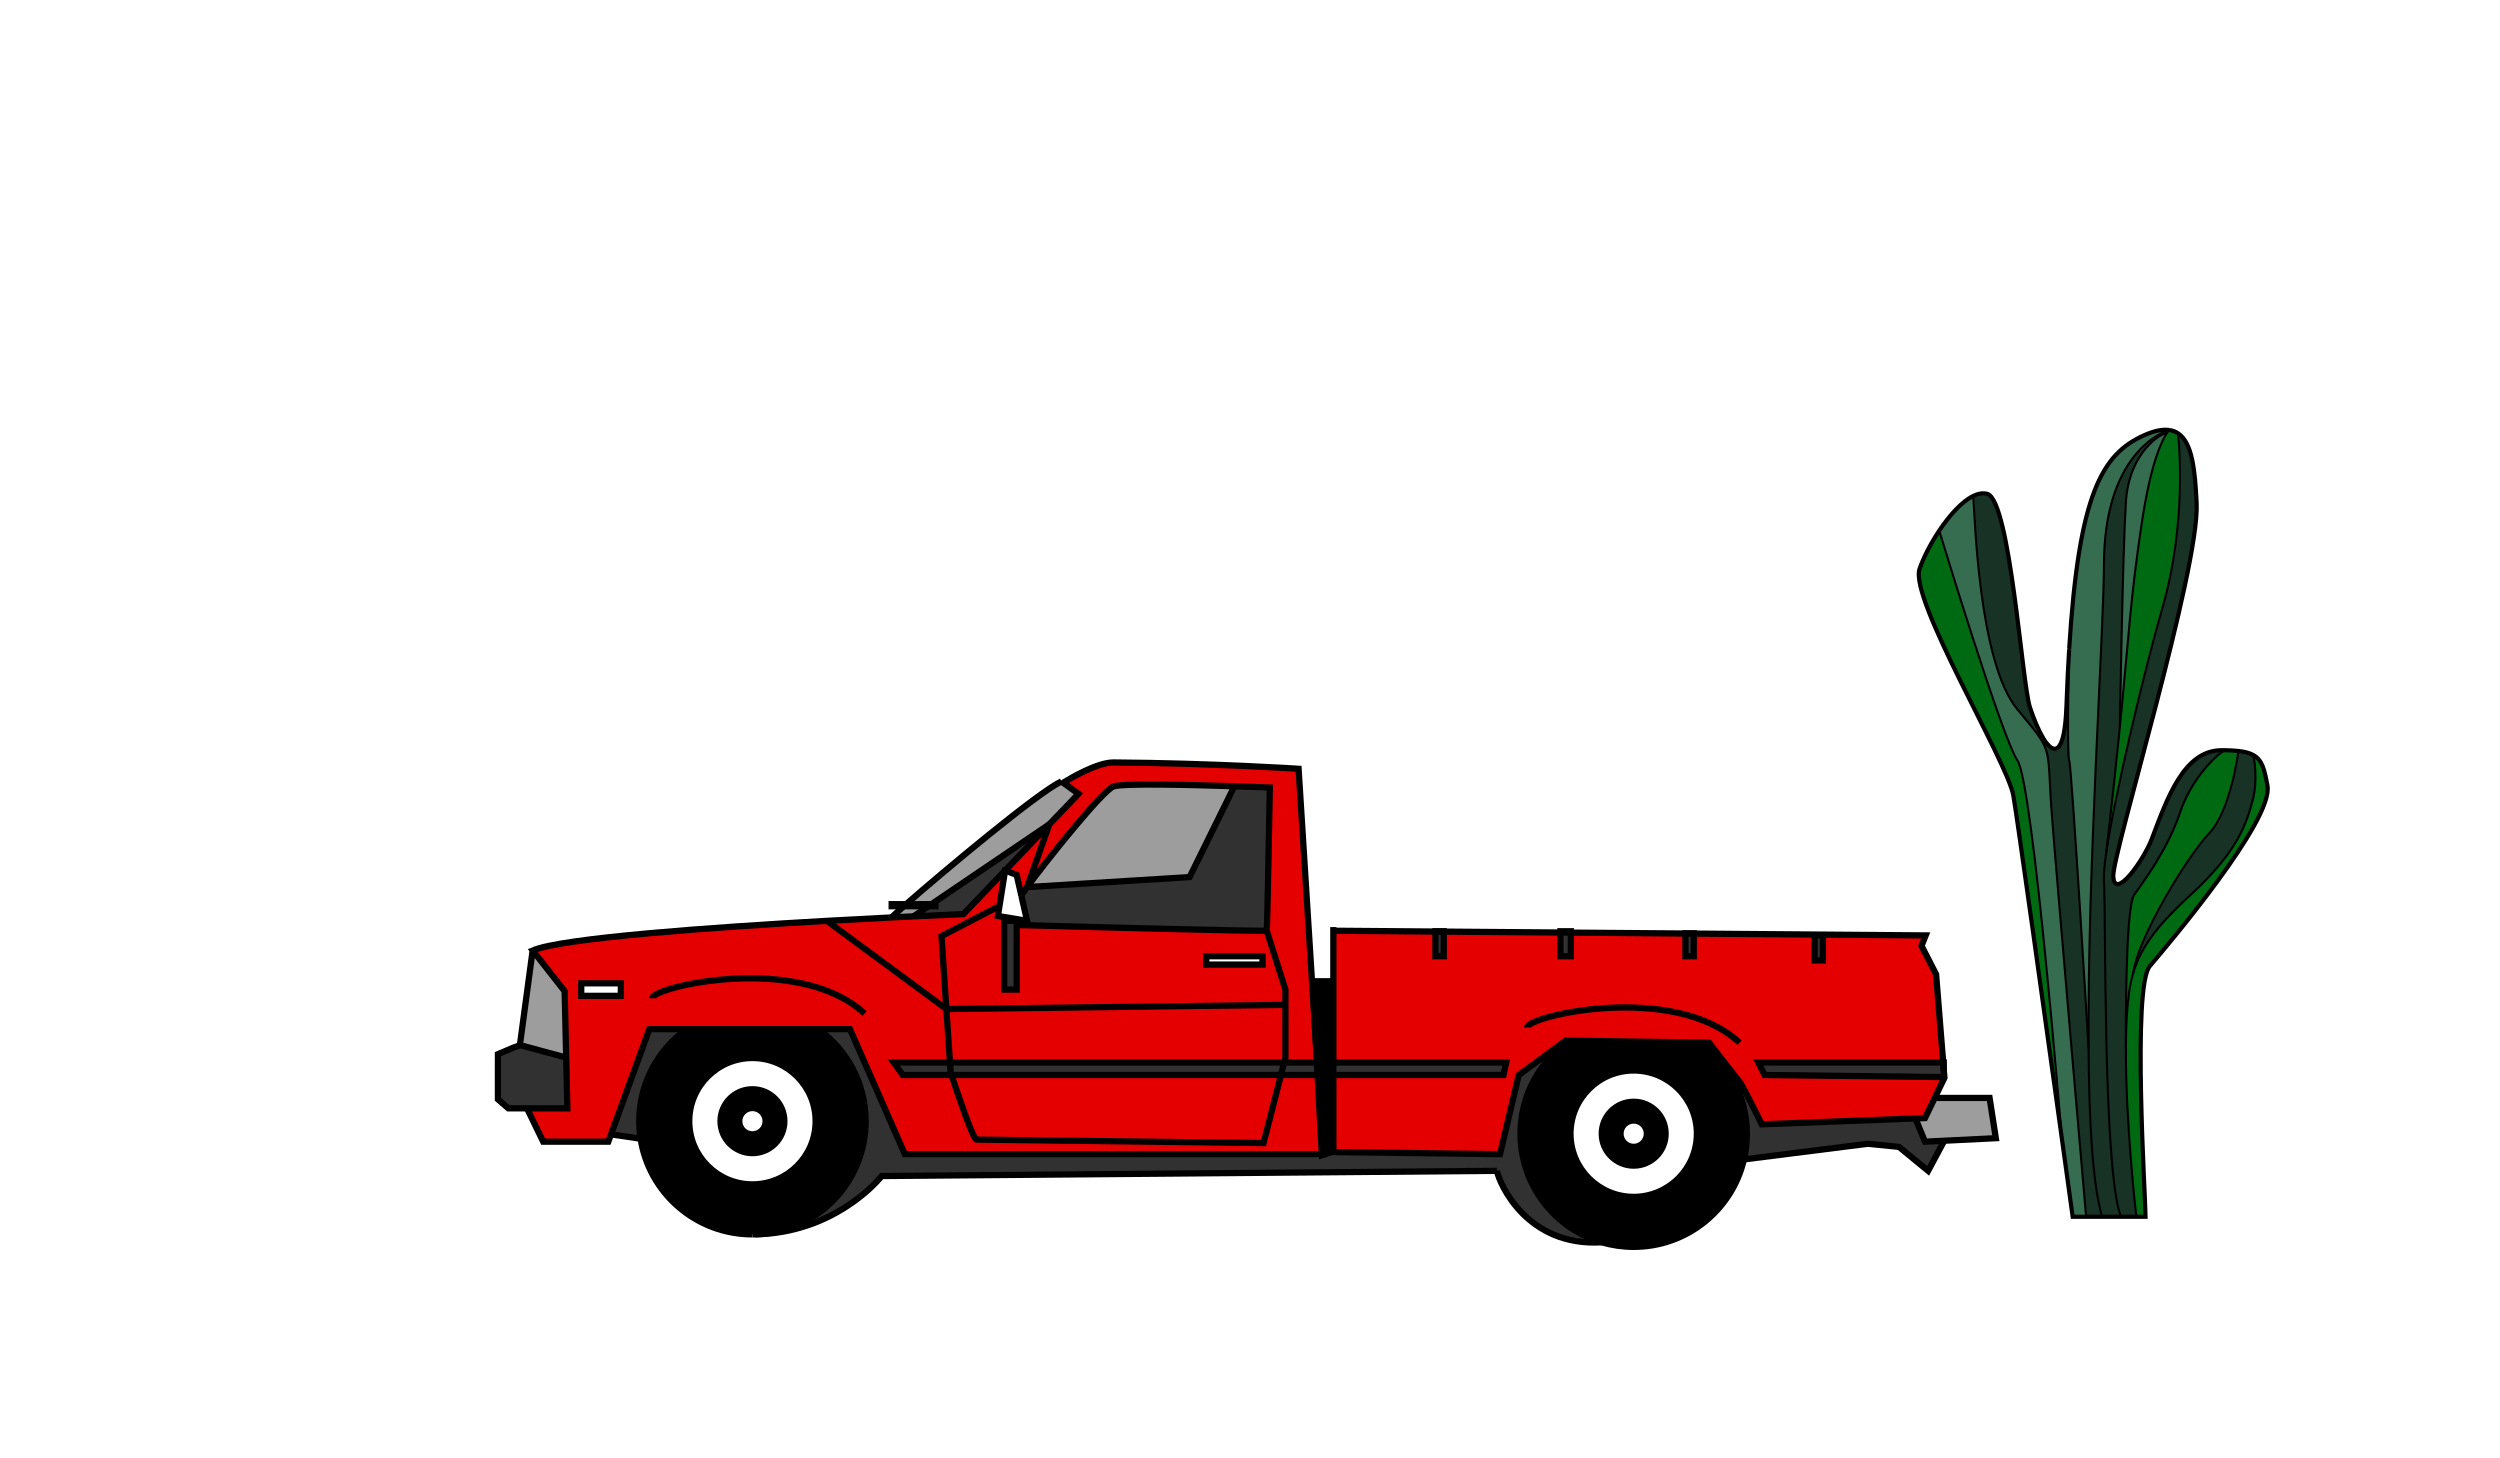 <?xml version="1.0" encoding="utf-8"?>
<!-- Generator: Adobe Illustrator 16.0.0, SVG Export Plug-In . SVG Version: 6.00 Build 0)  -->
<!DOCTYPE svg PUBLIC "-//W3C//DTD SVG 1.1//EN" "http://www.w3.org/Graphics/SVG/1.1/DTD/svg11.dtd">
<svg version="1.1" id="truck" xmlns="http://www.w3.org/2000/svg" xmlns:xlink="http://www.w3.org/1999/xlink" x="0px" y="0px"
	 width="1200px" height="700px" viewBox="0 0 1200 700" enable-background="new 0 0 1200 700" xml:space="preserve">
<g id="cGroup">
	<g>
		<path fill="#006A12" d="M1023.954,467.018v-0.01c3.92-13.06,12.279-23.44,27.529-37.46c22.98-21.12,26.9-34.64,29.83-45.5
			c2.471-9.17,0.811-20.41,0.09-21.73c4.44,2.36,5.53,6.881,6.98,14.851c3,16.5-48,76.63-56.5,86.63s-2,112.25-2,120.25h-4.5v-0.5
			c0,0-5.14-44.67-4.95-80.82c0.05-9.68,0.48-18.75,1.49-26.18C1022.384,473.178,1023.054,470.028,1023.954,467.018z"/>
		<path fill="#183225" d="M1081.403,362.317c0.721,1.32,2.381,12.561-0.09,21.73c-2.93,10.86-6.85,24.38-29.83,45.5
			c-15.25,14.02-23.609,24.4-27.529,37.46c2.29-17.13,25.939-55.97,36.43-67.01c10.22-10.76,13.87-38.07,14.06-39.53
			C1077.424,360.808,1079.674,361.397,1081.403,362.317z"/>
		<path fill="#006A12" d="M1074.443,360.468c-0.189,1.46-3.84,28.771-14.06,39.53c-10.49,11.04-34.14,49.88-36.43,67.01v0.01
			c-0.9,3.011-1.57,6.16-2.03,9.53c-1.01,7.43-1.44,16.5-1.49,26.18h-0.01c-0.04-5-0.36-66.939,3.96-73.18
			c4.5-6.5,16-21.5,22.02-39.5c5.79-17.32,18.931-29.07,21.711-29.93C1070.534,360.158,1072.624,360.268,1074.443,360.468z"/>
		<path fill="#183225" d="M1020.424,502.728h0.01c-0.189,36.15,4.95,80.82,4.95,80.82v0.5h-7.5v-0.5c-8.5-23-7-145.5-8-161
			c-0.16-2.43,0.19-6.49,0.91-11.74c3.91-28.18,18.899-90.57,27.09-118.76c12.37-42.56,7.66-83.26,7.56-84.08
			c6.931,4.57,8.2,17.9,8.94,33.59c1.5,31.5-40.45,168.2-40,179.01c0.5,12,14.47-7.39,18.5-17.989
			c7.41-19.48,15.33-42.471,33.5-42.471c0.6,0,1.17,0,1.73,0.011c-2.78,0.859-15.921,12.609-21.711,29.93
			c-6.02,18-17.52,33-22.02,39.5C1020.063,435.788,1020.384,497.728,1020.424,502.728z"/>
		<path fill="#006A12" d="M1045.443,207.968c0.101,0.82,4.811,41.52-7.56,84.08c-8.19,28.19-23.18,90.58-27.09,118.76
			c3.02-25.609,5.12-45.45,6.729-61.75c4.311-43.7,5.091-62.07,10.601-98.51c4.27-28.23,9.51-38.95,11.92-42.59
			c0.59-0.88,1.01-1.35,1.21-1.55C1042.844,206.628,1044.233,207.168,1045.443,207.968z"/>
		<path fill="#183225" d="M1041.084,206.378c0.06,0.01,0.12,0.02,0.17,0.03c-0.2,0.2-0.62,0.67-1.21,1.55
			c-2.3-0.19-18.07,8.59-19.62,33.09c-1.54,24.5-2.9,108.01-2.9,108.01c-1.609,16.3-3.71,36.141-6.729,61.75
			c-0.72,5.25-1.07,9.311-0.91,11.74c1,15.5-0.5,138,8,161v0.5h-9v-0.5c-4.42-15.34-6.15-45.08-6.38-80.5c0,0,0-0.01,0-0.02
			c-0.561-84.65,7.399-201.661,7.38-231.48c-0.04-53.62,27.87-64.12,31.18-65.17
			C1041.074,206.368,1041.074,206.368,1041.084,206.378z"/>
		<path fill="#366D50" d="M1020.424,241.048c1.55-24.5,17.32-33.28,19.62-33.09c-2.41,3.64-7.65,14.36-11.92,42.59
			c-5.51,36.44-6.29,54.81-10.601,98.51C1017.523,349.058,1018.884,265.548,1020.424,241.048z"/>
		<path fill="#366D50" d="M1028.884,209.048c5.01-2.28,9-3.08,12.18-2.67c-3.31,1.05-31.22,11.55-31.18,65.17
			c0.02,29.82-7.94,146.83-7.38,231.48c-0.12-1.961-8.13-135.99-9.28-137.98c-1.1-1.92-0.28-46.71-0.03-53.36
			c0-0.08,0.011-0.16,0.011-0.23C997.834,236.698,1009.124,218.028,1028.884,209.048z"/>
		<path fill="#183225" d="M1008.884,583.548v0.5h-7.59v-0.5c0,0-13.82-158.57-16.41-192.5c-1.82-23.73-0.43-28.47-5.23-36.15
			l1.16-0.47c5.311,8.7,10.25,7.44,11.07-15.38c0.35-9.87,0.79-18.97,1.31-27.36c-0.25,6.65-1.069,51.44,0.03,53.36
			c1.15,1.99,9.16,136.02,9.28,137.98c0,0.01,0,0.02,0,0.02C1002.733,538.468,1004.464,568.208,1008.884,583.548z"/>
		<path fill="#366D50" d="M1001.294,583.548v0.5h-6.41c0,0-2.19-15.87-5.36-38.74l0.061-0.01c0,0-13.7-169.25-21.2-180.25
			s-37.55-110.36-37.55-110.36c4.91-7.35,10.83-13.95,16.3-16.63c0.75,6.99,2.23,79.62,21.25,102.49
			c5.62,6.76,9.09,10.86,11.27,14.35c4.801,7.681,3.41,12.42,5.23,36.15C987.474,424.978,1001.294,583.548,1001.294,583.548z"/>
		<path fill="#006A12" d="M989.584,545.298l-0.061,0.01c-7.779-56.06-21.439-154.16-23.14-163.51c-3-16.5-50-94.25-45-108.75
			c1.86-5.38,5.3-12.14,9.45-18.36c0,0,30.05,99.36,37.55,110.36S989.584,545.298,989.584,545.298z"/>
		<path fill="#183225" d="M980.813,354.428l-1.16,0.47c-2.18-3.489-5.649-7.59-11.27-14.35c-19.02-22.87-20.5-95.5-21.25-102.49
			c2.37-1.16,4.66-1.58,6.75-1.01c11,3,16.68,91.03,20.5,102.5C976.414,345.638,978.644,350.868,980.813,354.428z"/>
	</g>
	<g>
		<path fill="none" stroke="#000000" stroke-width="2" stroke-miterlimit="10" d="M993.193,311.688
			c-0.52,8.39-0.96,17.49-1.31,27.36c-0.82,22.82-5.76,24.08-11.07,15.38c-2.17-3.56-4.399-8.79-6.43-14.88
			c-3.82-11.47-9.5-99.5-20.5-102.5c-2.09-0.57-4.38-0.15-6.75,1.01c-5.47,2.68-11.39,9.28-16.3,16.63
			c-4.15,6.22-7.59,12.98-9.45,18.36c-5,14.5,42,92.25,45,108.75c1.7,9.35,15.36,107.45,23.14,163.51
			c3.17,22.87,5.36,38.74,5.36,38.74h6.41h7.59h9h7.5h4.5c0-8-6.5-110.25,2-120.25s59.5-70.13,56.5-86.63
			c-1.45-7.97-2.54-12.49-6.98-14.851c-1.729-0.92-3.979-1.51-6.96-1.85c-1.819-0.2-3.909-0.31-6.329-0.35
			c-0.561-0.011-1.131-0.011-1.73-0.011c-18.17,0-26.09,22.99-33.5,42.471c-4.03,10.6-18,29.989-18.5,17.989
			c-0.45-10.81,41.5-147.51,40-179.01c-0.74-15.69-2.01-29.02-8.94-33.59c-1.21-0.8-2.6-1.34-4.189-1.56
			c-0.05-0.01-0.11-0.02-0.17-0.03"/>
		<path fill="none" stroke="#000000" stroke-width="2" stroke-miterlimit="10" d="M1041.063,206.378
			c-3.18-0.41-7.17,0.39-12.18,2.67c-19.76,8.98-31.05,27.65-35.68,102.41"/>
		<path fill="none" stroke="#000000" stroke-linejoin="round" stroke-miterlimit="10" d="M1041.384,206.278c0,0,0,0-0.01,0.01
			c-0.01,0.01-0.05,0.05-0.12,0.12c-0.2,0.2-0.62,0.67-1.21,1.55c-2.41,3.64-7.65,14.36-11.92,42.59
			c-5.51,36.44-6.29,54.81-10.601,98.51c-1.609,16.3-3.71,36.141-6.729,61.75"/>
		<path fill="none" stroke="#000000" stroke-linejoin="round" stroke-miterlimit="10" d="M1002.504,503.028
			c-0.561-84.65,7.399-201.661,7.38-231.48c-0.04-53.62,27.87-64.12,31.18-65.17c0.011-0.01,0.011-0.01,0.021,0
			c0.17-0.06,0.27-0.09,0.29-0.09"/>
		<path fill="none" stroke="#000000" stroke-linejoin="round" stroke-miterlimit="10" d="M1008.884,583.548
			c-4.42-15.34-6.15-45.08-6.38-80.5"/>
		<path fill="none" stroke="#000000" stroke-miterlimit="10" d="M1045.443,207.958c0,0,0,0,0,0.01
			c0.101,0.82,4.811,41.52-7.56,84.08c-8.19,28.19-23.18,90.58-27.09,118.76c-0.72,5.25-1.07,9.311-0.91,11.74c1,15.5-0.5,138,8,161
			"/>
		<path fill="none" stroke="#000000" stroke-miterlimit="10" d="M947.134,238.058c0.75,6.99,2.23,79.62,21.25,102.49
			c5.62,6.76,9.09,10.86,11.27,14.35c4.801,7.681,3.41,12.42,5.23,36.15c2.59,33.93,16.41,192.5,16.41,192.5"/>
		<path fill="none" stroke="#000000" stroke-miterlimit="10" d="M930.834,254.688c0,0,30.05,99.36,37.55,110.36
			s21.2,180.25,21.2,180.25"/>
		<path fill="none" stroke="#000000" stroke-linejoin="round" stroke-miterlimit="10" d="M1002.504,503.028c0,0.01,0,0.02,0,0.02"/>
		<path fill="none" stroke="#000000" stroke-miterlimit="10" d="M993.224,311.068c-0.01,0.1-0.01,0.23-0.02,0.39
			c0,0.07-0.011,0.15-0.011,0.23c-0.25,6.65-1.069,51.44,0.03,53.36c1.15,1.99,9.16,136.02,9.28,137.98"/>
		<path fill="none" stroke="#000000" stroke-miterlimit="10" d="M1023.954,467.018c-0.9,3.011-1.57,6.16-2.03,9.53
			c-1.01,7.43-1.44,16.5-1.49,26.18c-0.189,36.15,4.95,80.82,4.95,80.82"/>
		<path fill="none" stroke="#000000" stroke-miterlimit="10" d="M1081.313,362.198c0.03,0.02,0.061,0.06,0.09,0.119
			c0.721,1.32,2.381,12.561-0.09,21.73c-2.93,10.86-6.85,24.38-29.83,45.5c-15.25,14.02-23.609,24.4-27.529,37.46"/>
		<path fill="none" stroke="#000000" stroke-miterlimit="10" d="M1068.403,360.067c-0.079,0-0.17,0.021-0.289,0.051
			c-2.78,0.859-15.921,12.609-21.711,29.93c-6.02,18-17.52,33-22.02,39.5c-4.32,6.24-4,68.18-3.96,73.18c0,0.21,0,0.32,0,0.32"/>
		<path fill="none" stroke="#000000" stroke-miterlimit="10" d="M1074.454,360.408c0,0,0,0.02-0.011,0.06
			c-0.189,1.46-3.84,28.771-14.06,39.53c-10.49,11.04-34.14,49.88-36.43,67.01v0.01c-0.011,0.021-0.011,0.03-0.011,0.05"/>
		<path fill="none" stroke="#000000" stroke-miterlimit="10" d="M1040.044,207.958c-2.3-0.19-18.07,8.59-19.62,33.09
			c-1.54,24.5-2.9,108.01-2.9,108.01"/>
	</g>
</g>
<g id="tGroup">
	<g>
		<polygon fill="#9D9D9D" points="955,527 958,546.33 932.98,547.56 924,548 919.67,537.5 919.64,536.84 924,536.67 928.73,526.87 
			929,527 		"/>
		<path fill="#E40001" d="M933,513.23l0.33,4.1l-4.6,9.54l-4.73,9.8l-4.359,0.17l-73.971,2.83c0,0-9.67-19.67-10.67-20.34
			l-14.67-18.83l-3.92-0.061l-63.19-0.909l-1.72-0.03L729,516l-9,38l-80-1v-37h81.67l1.33-6h-83v-63.25l49,0.39V459h4v-11.83
			l56,0.44V459h5v-11.35l55,0.438V459h4v-10.88L924.33,449l-2,5l7,13.67l3.41,42.33H844l3,6l86,1V513.23z M875,461v-12h-4v12H875z"
			/>
		<polygon fill="#313131" points="933,513.23 933,517 847,516 844,510 932.74,510 		"/>
		<path fill="#313131" d="M932.98,547.56L933,548l-7.5,14l-14-11.5l-15-1.49l-59.41,7.51c0.92-3.96,1.41-8.1,1.41-12.35
			c0-17.93-8.689-33.83-22.09-43.729l3.92,0.06L835,519.33c1,0.67,10.67,20.34,10.67,20.34l73.97-2.83l0.03,0.66L924,548
			L932.98,547.56z"/>
		<rect x="871" y="449" fill="#313131" width="4" height="12"/>
		<path d="M838.5,544.17c0,4.25-0.49,8.39-1.41,12.35c-5.59,24.062-27.17,41.98-52.92,41.98c-5.32,0-10.47-0.771-15.33-2.2
			c-0.01,0-0.01,0-0.02,0c-22.53-6.62-38.98-27.45-38.98-52.13c0-18.5,9.25-34.83,23.38-44.64l63.19,0.909
			C829.811,510.34,838.5,526.24,838.5,544.17z M814.5,544.17c0-16.75-13.58-30.33-30.33-30.33s-30.33,13.58-30.33,30.33
			s13.58,30.33,30.33,30.33S814.5,560.92,814.5,544.17z"/>
		<polygon fill="#313131" points="813,448.12 813,459 809,459 809,448.09 		"/>
		<path d="M784.17,528.84c8.47,0,15.33,6.86,15.33,15.33s-6.86,15.33-15.33,15.33s-15.33-6.86-15.33-15.33
			S775.7,528.84,784.17,528.84z M790.5,544.17c0-3.5-2.83-6.33-6.33-6.33s-6.33,2.83-6.33,6.33s2.83,6.33,6.33,6.33
			S790.5,547.67,790.5,544.17z"/>
		<path fill="#313131" d="M768.82,596.3c-35.82,2.19-49.09-28.02-50.32-34.3l-295.31,2.5c-2.79,3.65-24.141,27.39-60.621,27.98
			c29.35-0.74,52.93-24.771,52.93-54.312c0-18.21-8.97-34.31-22.71-44.17H408l26.33,60h200.14l0.03,0.5l4.5-1.5v-37h1v37l80,1l9-38
			l22.5-16.5l1.72,0.03c-14.13,9.81-23.38,26.14-23.38,44.64C729.84,568.85,746.29,589.68,768.82,596.3z"/>
		<polygon fill="#313131" points="754,447.65 754,459 749,459 749,447.61 		"/>
		<polygon fill="#313131" points="723,510 721.67,516 640,516 640,510 		"/>
		<polygon fill="#313131" points="693,447.17 693,459 689,459 689,447.14 		"/>
		<polygon points="639,516 639,553 634.5,554.5 634.47,554 635,554 632.6,516 		"/>
		<polygon points="639,510 639,516 632.6,516 632.22,510 		"/>
		<polygon points="639,471 639,510 632.22,510 631.4,497.01 630,471 		"/>
		<path fill="#E40001" d="M271.76,507.63l-0.74-31.86l-15.28-19.51l-0.03-0.04c14.04-6.02,86.05-11.108,141.17-14.22
			c1.79,1.33,57.38,42.34,57.38,42.34L455.98,510H429l4.33,6h23.39c2,6.08,10.29,31,11.99,31c1.94,0,137.78,1.67,137.78,1.67
			l8.37-32.67h17.568l2.04,38H434.33L408,494h-15.21h-63.24h-17.88l-18.4,50.5L292,548h-31.28l-7.77-16h19.38L271.76,507.63z
			 M298,478v-6h-19v6H298z"/>
		<polygon fill="#313131" points="632.43,516 614.86,516 616.4,510 632.1,510 		"/>
		<path fill="#E40001" d="M592.5,377.4c-20.78-0.682-53.75-1.48-58.04,0.1c-5.28,1.94-32.63,36.28-41.46,48.31l10.67-30.148
			l14-14.63l-7.34-5.3c0,0,0.18-0.12,0.52-0.32c2.75-1.7,15.78-9.48,23.61-9.43c47.62,0.34,88.86,3.028,88.86,3.028l8.08,128
			L632.1,510H616.4l0.6-2.33v-25.34V475l-9-28.33c0.33-0.67,1.51-68.66,1.51-68.66S602.38,377.72,592.5,377.4z"/>
		<polygon fill="#E40001" points="617,482.33 617,507.67 616.4,510 455.98,510 454.26,484.34 		"/>
		<path fill="#E40001" d="M617,475v7.33l-162.74,2.01l-2.34-35.01l26.91-14l0.83,0.13l-0.66,4.21l9.13,1.521L488,442h-6v33h6v-31
			c0,0,119.67,3.33,120,2.67L617,475z M606,463v-4h-27v4H606z"/>
		<path fill="#313131" d="M616.4,510l-1.54,6H456.72c-0.27-0.85-0.43-1.33-0.43-1.33l-0.31-4.67H616.4L616.4,510z"/>
		<path fill="#E40001" d="M614.86,516l-8.37,32.67c0,0-135.84-1.67-137.78-1.67c-1.7,0-9.99-24.92-11.99-31H614.86z"/>
		<path fill="#313131" d="M609.51,378.01c0,0-1.18,67.99-1.51,68.66c-0.33,0.66-120-2.67-120-2.67v-2l0.13-0.81L493,442l-2.75-12.08
			c0,0,0-0.01,0-0.02c0-0.23,1.02-1.73,2.75-4.092l78-4.81l21.5-43.6C602.38,377.72,609.51,378.01,609.51,378.01z"/>
		<path fill="#9D9D9D" d="M592.5,377.4L571,421l-78,4.81c8.83-12.028,36.18-46.368,41.46-48.31
			C538.75,375.92,571.72,376.72,592.5,377.4z"/>
		<path fill="#9D9D9D" d="M517.67,381.03l-14,14.63L447.11,434h-12.16c17.56-15.37,62.97-53.44,74.51-58.92l1.39,0.33
			c-0.34,0.2-0.52,0.32-0.52,0.32L517.67,381.03z"/>
		<path fill="#313131" d="M503.67,395.66l-21.21,22.17h-0.01v0.01l-20.03,20.93c0,0-9.27,0.382-23.92,1.07l7.14-4.84H449v-1h-1.89
			L503.67,395.66z"/>
		<path fill="#E40001" d="M482.46,417.83l21.21-22.17L493,425.81c-1.73,2.36-2.75,3.86-2.75,4.092L488,420L482.46,417.83z"/>
		<polygon fill="#313131" points="488,444 488,475 482,475 482,442 488,442 		"/>
		<path fill="#E40001" d="M482.45,417.84l-2.79,17.62l-0.83-0.13l-26.91,14l2.34,35.01c0,0-55.59-41.01-57.38-42.34
			c11.3-0.63,21.89-1.19,31.12-1.64c3.74-0.19,7.25-0.36,10.5-0.521c14.65-0.688,23.92-1.07,23.92-1.07L482.45,417.84z"/>
		<path fill="#313131" d="M456.72,516h-23.39l-4.33-6h26.98l0.31,4.67C456.29,514.67,456.45,515.15,456.72,516z"/>
		<path fill="#9D9D9D" d="M445.64,435l-7.14,4.84c-3.25,0.16-6.76,0.33-10.5,0.521v-0.012c0.29-0.398,2.41-2.35,5.82-5.35H445.64z"
			/>
		<path d="M392.79,494c13.74,9.86,22.71,25.96,22.71,44.17c0,29.54-23.58,53.57-52.93,54.311c-0.46,0.021-0.93,0.021-1.4,0.021
			c-27.2,0-49.72-19.97-53.7-46.05c-0.42-2.7-0.63-5.47-0.63-8.28c0-18.21,8.96-34.31,22.71-44.17L392.79,494L392.79,494z
			 M391.5,538.17c0-16.75-13.58-30.33-30.33-30.33s-30.33,13.58-30.33,30.33s13.58,30.33,30.33,30.33S391.5,554.92,391.5,538.17z"/>
		<path d="M361.17,522.84c8.47,0,15.33,6.86,15.33,15.33s-6.86,15.33-15.33,15.33c-8.47,0-15.33-6.86-15.33-15.33
			S352.7,522.84,361.17,522.84z M367.5,538.17c0-3.5-2.83-6.33-6.33-6.33s-6.33,2.83-6.33,6.33s2.83,6.33,6.33,6.33
			S367.5,541.67,367.5,538.17z"/>
		<path fill="#313131" d="M311.67,494h17.88c-13.75,9.86-22.71,25.96-22.71,44.17c0,2.811,0.21,5.58,0.63,8.28l-0.63,0.05l-13.57-2
			L311.67,494z"/>
		<polygon fill="#313131" points="252.95,532 244,532 239,527.67 239,506 246.08,503 249.54,501.67 249.67,501.67 271.76,507.63 
			272.33,532 		"/>
		<polygon fill="#9D9D9D" points="271.02,475.77 271.76,507.63 249.67,501.67 249.54,501.67 255.65,456.33 255.74,456.26 		"/>
	</g>
	<g>
		<polyline fill="none" stroke="#000000" stroke-width="3" stroke-miterlimit="10" points="271.77,507.63 271.76,507.63 
			249.67,501.67 		"/>
		<rect x="279" y="472" fill="none" stroke="#000000" stroke-width="3" stroke-miterlimit="10" width="19" height="6"/>
		<polygon fill="none" stroke="#000000" stroke-width="3" stroke-miterlimit="10" points="488,442 482,442 482,475 488,475 488,444 
					"/>
		<polyline fill="none" stroke="#000000" stroke-width="3" stroke-miterlimit="10" points="482.45,417.84 479.66,435.46 479,439.67 
			488.13,441.19 493,442 490.25,429.92 		"/>
		<polyline fill="none" stroke="#000000" stroke-width="3" stroke-miterlimit="10" points="490.25,429.9 488,420 482.46,417.83 		
			"/>
		<path fill="none" stroke="#000000" stroke-width="3" stroke-miterlimit="10" d="M509.46,375.08
			c-11.54,5.479-56.95,43.55-74.51,58.92c-0.391,0.35-0.771,0.68-1.13,1c-3.41,3-5.53,4.95-5.82,5.35"/>
		<path fill="none" stroke="#000000" stroke-width="3" stroke-miterlimit="10" d="M488,444c0,0,119.67,3.33,120,2.67
			c0.33-0.67,1.51-68.66,1.51-68.66s-7.13-0.29-17.01-0.608c-20.78-0.682-53.75-1.48-58.04,0.1c-5.28,1.94-32.63,36.28-41.46,48.31
			c-1.73,2.36-2.75,3.86-2.75,4.092c0,0.01,0,0.02,0,0.02"/>
		<path fill="none" stroke="#000000" stroke-width="3" stroke-miterlimit="10" d="M478.83,435.33l-26.91,14l2.34,35.01L455.98,510
			l0.31,4.67c0,0,0.16,0.48,0.43,1.33c2,6.08,10.29,31,11.99,31c1.94,0,137.78,1.67,137.78,1.67l8.37-32.67l1.54-6l0.6-2.33v-25.34
			V475l-9-28.33"/>
		<path fill="none" stroke="#000000" stroke-width="3" stroke-miterlimit="10" d="M396.88,442c1.79,1.33,57.38,42.34,57.38,42.34
			L617,482.33"/>
		<rect x="579" y="459" fill="none" stroke="#000000" stroke-width="3" stroke-miterlimit="10" width="27" height="4"/>
		<polygon fill="none" stroke="#000000" stroke-width="3" stroke-miterlimit="10" points="693,447.17 693,447 689,447 689,447.14 
			689,459 693,459 		"/>
		<polygon fill="none" stroke="#000000" stroke-width="3" stroke-miterlimit="10" points="754,447.65 754,447 749,447 749,447.61 
			749,459 754,459 		"/>
		<polygon fill="none" stroke="#000000" stroke-width="3" stroke-miterlimit="10" points="813,448.12 813,448 809,448 809,448.09 
			809,459 813,459 		"/>
		<rect x="871" y="449" fill="none" stroke="#000000" stroke-width="3" stroke-miterlimit="10" width="4" height="12"/>
		<polygon fill="none" stroke="#000000" stroke-width="3" stroke-miterlimit="10" points="640,516 721.67,516 723,510 640,510 
			639,510 632.22,510 632.1,510 616.4,510 455.98,510 429,510 433.33,516 456.72,516 614.86,516 632.43,516 632.6,516 639,516 		"/>
		<polygon fill="none" stroke="#000000" stroke-width="3" stroke-miterlimit="10" points="933,513.23 933,510 932.74,510 844,510 
			847,516 933,517 		"/>
		<polyline fill="none" stroke="#000000" stroke-width="3" stroke-miterlimit="10" points="919.67,537.5 924,548 932.98,547.56 
			958,546.33 955,527 929,527 		"/>
		<polygon fill="none" stroke="#000000" stroke-width="3" stroke-miterlimit="10" points="445.64,435 449,435 449,434 447.11,434 
			434.95,434 428,434 428,435 433.82,435 		"/>
		<path fill="none" stroke="#000000" stroke-width="3" stroke-miterlimit="10" d="M415,486.5c-31.55-29.29-102-12.84-102-7.32"/>
		<path fill="none" stroke="#000000" stroke-width="3" stroke-miterlimit="10" d="M835,500.5c-31.55-29.29-102-12.84-102-7.32"/>
		<path fill="none" stroke="#000000" stroke-width="3" stroke-miterlimit="10" d="M362.57,592.48
			c29.35-0.74,52.93-24.771,52.93-54.312c0-18.21-8.97-34.31-22.71-44.17"/>
		<path fill="none" stroke="#000000" stroke-width="3" stroke-miterlimit="10" d="M329.55,494c-13.75,9.86-22.71,25.96-22.71,44.17
			c0,2.811,0.21,5.58,0.63,8.28c3.98,26.08,26.5,46.05,53.7,46.05"/>
		<path fill="none" stroke="#000000" stroke-width="3" stroke-miterlimit="10" d="M252.67,531.42l0.28,0.58l7.77,16H292l1.27-3.5
			l18.4-50.5h17.88h63.24H408l26.33,60h200.14H635l-2.4-38l-0.38-6l-0.818-12.99l-8.08-128c0,0-41.24-2.688-88.86-3.028
			c-7.83-0.052-20.86,7.729-23.61,9.43c-0.34,0.2-0.52,0.32-0.52,0.32l7.34,5.3l-14,14.63l-21.21,22.17h-0.01v0.01l-20.03,20.931
			c0,0-9.27,0.381-23.92,1.069c-3.25,0.16-6.76,0.33-10.5,0.521c-9.229,0.448-19.82,1.01-31.12,1.64
			c-55.12,3.11-127.13,8.2-141.17,14.22l0.03,0.04l15.28,19.511l0.74,31.859l0.57,24.37h-19.38H244l-5-4.33V506l7.08-3l3.46-1.33
			l6.11-45.34"/>
		<circle fill="none" stroke="#000000" stroke-width="3" stroke-miterlimit="10" cx="361.17" cy="538.17" r="30.33"/>
		<path fill="none" stroke="#000000" stroke-width="3" stroke-miterlimit="10" d="M361.17,522.84c-8.47,0-15.33,6.86-15.33,15.33
			s6.86,15.33,15.33,15.33c8.47,0,15.33-6.86,15.33-15.33S369.64,522.84,361.17,522.84z"/>
		<path fill="none" stroke="#000000" stroke-width="3" stroke-miterlimit="10" d="M361.17,531.84c-3.5,0-6.33,2.83-6.33,6.33
			s2.83,6.33,6.33,6.33s6.33-2.83,6.33-6.33S364.67,531.84,361.17,531.84z"/>
		<path fill="none" stroke="#000000" stroke-width="3" stroke-miterlimit="10" d="M768.84,596.3c4.86,1.432,10.01,2.2,15.33,2.2
			c25.75,0,47.33-17.92,52.92-41.98c0.92-3.96,1.41-8.1,1.41-12.35c0-17.93-8.689-33.83-22.09-43.729"/>
		<path fill="none" stroke="#000000" stroke-width="3" stroke-miterlimit="10" d="M753.22,499.53
			c-14.13,9.81-23.38,26.14-23.38,44.64c0,24.68,16.45,45.51,38.98,52.13"/>
		<circle fill="none" stroke="#000000" stroke-width="3" stroke-miterlimit="10" cx="784.17" cy="544.17" r="30.33"/>
		<path fill="none" stroke="#000000" stroke-width="3" stroke-miterlimit="10" d="M784.17,528.84c-8.47,0-15.33,6.86-15.33,15.33
			s6.86,15.33,15.33,15.33s15.33-6.86,15.33-15.33S792.64,528.84,784.17,528.84z"/>
		<path fill="none" stroke="#000000" stroke-width="3" stroke-miterlimit="10" d="M784.17,537.84c-3.5,0-6.33,2.83-6.33,6.33
			s2.83,6.33,6.33,6.33s6.33-2.83,6.33-6.33S787.67,537.84,784.17,537.84z"/>
		<path fill="none" stroke="#000000" stroke-width="3" stroke-miterlimit="10" d="M640,445v1.75V510v6v37l80,1l9-38l22.5-16.5
			l1.72,0.03l63.19,0.91l3.92,0.06L835,519.33c1,0.67,10.67,20.34,10.67,20.34l73.97-2.83l4.36-0.17l4.73-9.8l4.6-9.54l-0.33-4.1
			l-0.26-3.23l-3.41-42.33l-7-13.67l2-5L813,448.12l-4-0.03l-55-0.438l-5-0.04l-56-0.44l-4-0.03l-49-0.39"/>
		<line fill="none" stroke="#000000" stroke-width="3" stroke-miterlimit="10" x1="293.27" y1="544.5" x2="306.84" y2="546.5"/>
		<path fill="none" stroke="#000000" stroke-width="3" stroke-miterlimit="10" d="M718.5,562l-295.31,2.5
			c-2.79,3.65-24.141,27.39-60.621,27.98c-0.46,0.02-0.93,0.02-1.4,0.02"/>
		<path fill="none" stroke="#000000" stroke-width="3" stroke-miterlimit="10" d="M718.5,562c1.23,6.28,14.5,36.49,50.32,34.3
			c0.01,0,0.01,0,0.02,0"/>
		<polyline fill="none" stroke="#000000" stroke-width="3" stroke-miterlimit="10" points="837.09,556.52 896.5,549.01 911.5,550.5 
			925.5,562 933,548 		"/>
		<polygon fill="none" stroke="#000000" stroke-width="3" stroke-miterlimit="10" points="634.47,554 634.5,554.5 639,553 639,516 
			639,510 639,471 630,471 631.4,497.01 632.1,510 632.43,516 		"/>
		<polyline fill="none" stroke="#000000" stroke-width="3" stroke-miterlimit="10" points="438.5,439.84 445.64,435 447.11,434 
			503.67,395.66 493,425.81 571,421 592.5,377.4 592.5,377.39 		"/>
	</g>
</g>
</svg>
